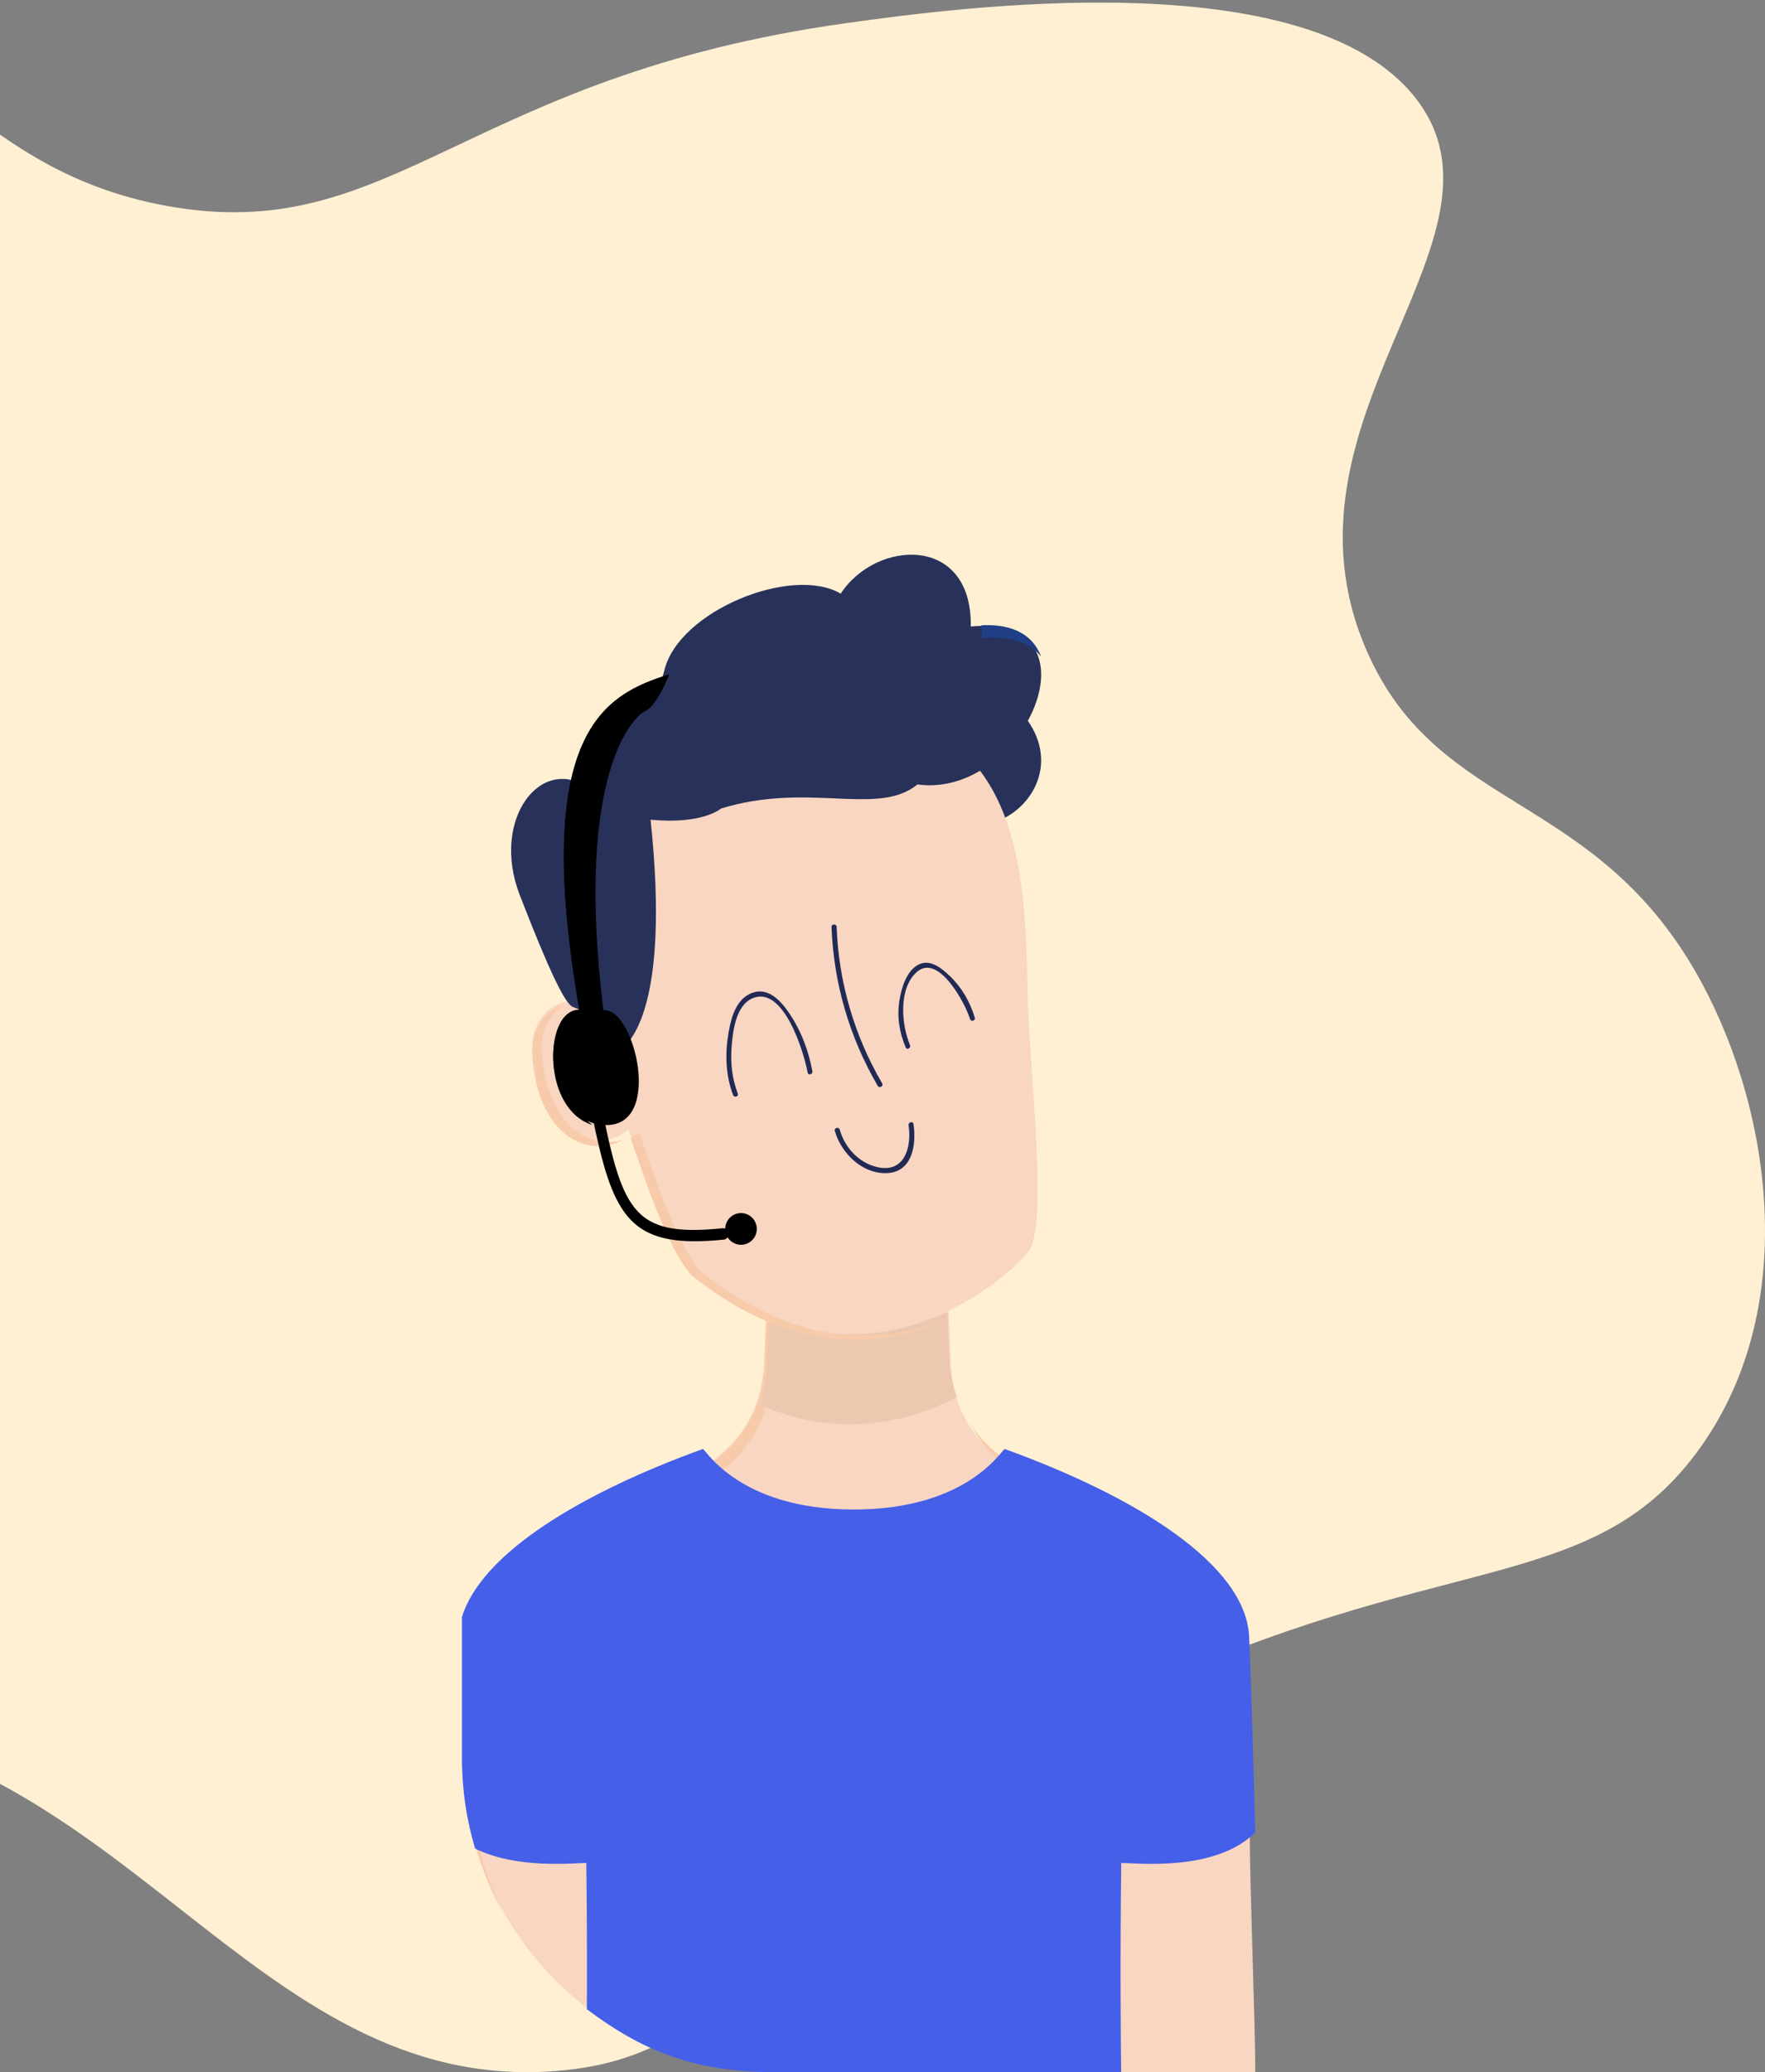 <?xml version="1.0" encoding="UTF-8"?>
<svg width="554px" height="650px" viewBox="0 0 554 650" version="1.1" xmlns="http://www.w3.org/2000/svg" xmlns:xlink="http://www.w3.org/1999/xlink">
    <rect x="0" y="0" width="554" height="650" fill="#808080" stroke="none"/>
    <!-- Generator: Sketch 49.3 (51167) - http://www.bohemiancoding.com/sketch -->
    <title>Group 28</title>
    <desc>Created with Sketch.</desc>
    <defs></defs>
    <g id="ready" stroke="none" stroke-width="1" fill="none" fill-rule="evenodd">
        <g id="topperevod" transform="translate(0, -1985)">
            <g id="Group-28" transform="translate(-386, 1980)">
                <path d="M292.048,0.444 C362.524,7.476 372.885,57.557 438.071,69.54 C509.408,82.654 531.13,28.955 652.012,12.204 C684.949,7.642 796.14,-7.766 830.297,35.727 C864.851,79.723 783.087,136.252 815.015,209.204 C837.647,260.912 887.608,252.803 920.29,313.583 C942.183,354.305 951.276,416.569 918.591,460.598 C884.837,506.065 837.118,490.884 740.306,537.044 C620.132,594.341 626.92,649.555 560.323,654.656 C464.011,662.028 424.643,548.473 314.122,544.396 C237.254,541.56 219.005,622.623 142.628,623.783 C83.784,624.676 34.292,582.894 0,544.396 C60.981,371.41 -18.529,213.123 42.45,40.138 C67.366,26.778 247.001,-4.053 292.048,0.444 Z" id="Fill-1-Copy-2" fill="#FFF0D3"></path>
                <g id="105028-OMRAOQ-915" transform="translate(655.5, 417) rotate(-360) translate(-655.5, -417) translate(531, 179)">
                    <path d="M221.443,309.732 C202.773,294.934 155.859,293.979 153.465,254.361 C152.987,242.904 152.508,231.926 152.508,231.926 L95.701,231.926 C95.701,231.926 95.222,242.904 94.744,254.361 C92.35,293.979 45.436,294.934 26.766,309.732 C9.808,323.172 2.33,342.919 1.102,387.921 C6.13,437.393 48.026,476 98.968,476 L248.997,476 C249.089,462.904 247.292,418.455 247.292,402.333 C247.292,346.963 240.112,324.53 221.443,309.732" id="Fill-11" fill="#F8D6C2"></path>
                    <path d="M224.743,312.327 C230.037,316.413 234.417,321.089 237.982,326.905 C234.107,319.447 229.105,313.738 222.805,308.877 C207.499,297.064 173.442,294.196 159.757,272.789 C171.837,297.373 208.651,299.906 224.743,312.327" id="Fill-12" fill="#F7CBAA"></path>
                    <path d="M3.023,392.056 C4.255,346.874 11.757,327.048 28.769,313.554 C47.499,298.699 94.564,297.739 96.964,257.963 C97.446,246.462 97.925,235.44 97.925,235.44 L153.146,235.44 C153.05,233.243 152.993,231.926 152.993,231.926 L96.004,231.926 C96.004,231.926 95.524,242.948 95.044,254.45 C92.642,294.226 45.578,295.184 26.848,310.041 C9.836,323.535 2.334,343.36 1.102,388.541 C2.526,402.577 6.907,415.74 13.609,427.406 C7.993,416.633 4.307,404.701 3.023,392.056" id="Fill-13" fill="#F7CBAA"></path>
                    <path d="M91.447,265.058 C91.969,262.114 92.344,258.868 92.54,255.271 C92.344,258.871 91.97,262.115 91.447,265.058 M92.541,255.27 C92.542,255.253 92.542,255.237 92.543,255.22 C92.542,255.236 92.542,255.255 92.541,255.27 M92.544,255.202 C92.545,255.191 92.545,255.18 92.546,255.169 C92.545,255.181 92.545,255.191 92.544,255.202 M92.548,255.136 C92.548,255.13 92.548,255.124 92.549,255.118 C92.549,255.123 92.548,255.132 92.548,255.136" id="Fill-14" fill="#783759"></path>
                    <path d="M153.145,263.954 C152.604,260.651 152.239,257.008 152.083,252.962 C152.239,257.005 152.605,260.651 153.146,263.953 C153.146,263.954 153.146,263.954 153.145,263.954 M152.082,252.954 C152.082,252.941 152.081,252.927 152.081,252.914 C152.081,252.928 152.082,252.94 152.082,252.954 M152.08,252.896 C152.08,252.887 152.079,252.873 152.079,252.863 C152.079,252.874 152.08,252.885 152.08,252.896 M152.078,252.837 C152.078,252.829 152.077,252.817 152.077,252.81 C152.077,252.819 152.078,252.827 152.078,252.837 M152.076,252.773 C152.075,252.768 152.075,252.762 152.075,252.756 C152.075,252.762 152.075,252.767 152.076,252.773 M152.049,251.987 L152.049,251.986 L152.049,251.987 M152.048,251.929 L152.048,251.925 C152.048,251.926 152.048,251.928 152.048,251.929 M152.046,251.872 C152.046,251.869 152.046,251.867 152.046,251.864 C152.046,251.867 152.046,251.869 152.046,251.872 M152.044,251.812 C152.044,251.811 152.044,251.808 152.044,251.805 C152.044,251.808 152.044,251.811 152.044,251.812" id="Fill-15" fill="#6C2F4E"></path>
                    <path d="M121.906,272.789 C113.179,272.789 103.694,271.079 93.65,266.795 C94.728,263.51 95.426,259.883 95.669,255.861 C95.922,249.818 96.175,243.907 96.358,239.641 C105.4,243.12 113.96,244.534 121.898,244.533 C133.555,244.532 143.868,241.483 152.373,237.448 C152.55,241.569 152.777,246.896 153.004,252.33 C153.005,252.348 153.006,252.368 153.008,252.387 C153.008,252.389 153.008,252.392 153.008,252.394 C153.008,252.411 153.009,252.427 153.011,252.444 C153.011,252.447 153.011,252.449 153.011,252.451 C153.012,252.469 153.014,252.486 153.015,252.504 L153.015,252.507 C153.016,252.527 153.017,252.544 153.018,252.563 L153.018,252.564 C153.035,252.815 153.053,253.065 153.072,253.313 C153.073,253.319 153.073,253.325 153.074,253.329 C153.075,253.342 153.076,253.353 153.077,253.366 C153.078,253.373 153.079,253.384 153.079,253.391 C153.08,253.399 153.08,253.409 153.081,253.417 C153.082,253.427 153.083,253.44 153.084,253.449 C153.084,253.455 153.085,253.461 153.086,253.467 C153.087,253.479 153.088,253.493 153.088,253.506 C153.088,253.507 153.089,253.511 153.089,253.514 C153.421,257.455 154.199,261.003 155.35,264.22 C146.319,268.968 134.956,272.79 121.906,272.789" id="Fill-16" fill="#EDC8B1"></path>
                    <path d="M122.986,299.513 C86.146,299.513 75.994,279.719 75.567,280.545 C38.325,294.004 6.32,312.828 0,333.204 L0,377.575 C0,387.403 1.444,396.893 4.119,405.848 C17.169,412.363 35.054,410.381 39.032,410.381 C39.259,427.739 39.269,443.998 39.219,456.269 C55.644,468.656 72.419,476.134 98.21,475.998 L206.911,475.998 C206.812,467.996 206.541,440.876 206.942,410.381 C211.721,410.381 236.573,413.255 249,400.8 C249,400.8 248.044,362.485 247.087,339.494 C246.141,316.731 211.453,295.379 170.405,280.545 C169.98,279.719 159.827,299.513 122.986,299.513 Z" id="Fill-18" fill="#455FE8"></path>
                    <path d="M177.432,51.824 C167.017,37.149 159.757,64.445 159.757,64.445 C159.757,64.445 164.679,78.696 166.797,83.935 C177.721,80.944 187.844,66.5 177.432,51.824 Z" id="Fill-20" fill="#28315A"></path>
                    <path d="M155.549,60.35 C176.748,77.945 176.99,112.212 177.563,137.744 C178.134,163.276 184.248,210.96 177.653,218.858 C171.057,226.757 126.828,268.317 71.508,223.839 C63.67,215.118 56.173,191.482 52.228,180.316 C41.861,188.819 23.828,182.982 22.075,155.953 C21.08,140.616 38.883,132.318 46.887,150.4 C42.052,109.866 45.277,69.98 62.069,62.362 C78.861,54.745 108.433,26.73 155.549,60.35" id="Fill-21" fill="#F8D6C2"></path>
                    <path d="M48.888,151.304 C44.15,110.381 47.31,70.112 63.763,62.421 C69.306,59.83 76.273,54.901 84.836,50.803 C74.97,55.104 67.086,60.84 60.947,63.709 C45.459,70.95 41.754,107.066 45.326,145.418 C46.638,146.946 47.849,148.886 48.888,151.304" id="Fill-22" fill="#F7CBAA"></path>
                    <path d="M25.028,155.759 C24.601,149.215 27.569,143.941 31.762,141.364 C26.1,142.956 21.553,149.061 22.076,157.059 C23.748,182.625 39.861,189.559 50.681,183.475 C40.101,186.903 26.554,179.084 25.028,155.759" id="Fill-23" fill="#F7CBAA"></path>
                    <path d="M74.899,224.732 C67.046,215.993 59.534,192.31 55.583,181.123 C54.733,181.822 53.825,182.413 52.885,182.914 C56.88,194.293 64.285,217.402 72.021,226.01 C104.774,252.346 133.644,248.574 153.146,239.451 C133.734,247.589 106.075,249.799 74.899,224.732" id="Fill-24" fill="#F7CBAA"></path>
                    <path d="M40.398,73.636 C25.137,62.085 8.872,82.786 18.129,106.723 C27.386,130.66 32.434,141.001 34.814,141.874 C49.115,147.122 46.602,157.403 49.488,155.487 C52.371,153.569 65.503,142.649 59.201,83.131 C75.714,84.684 81.301,79.623 81.301,79.623 C94.576,75.548 106.428,75.987 116.543,76.426 C127.536,76.903 136.477,77.38 142.965,72.063 C159.867,74.399 174.677,60.865 179.843,47.33 C184.94,33.978 180.647,20.625 159.711,22.513 C160.168,-6.401 129.951,-4.762 118.883,12.215 C103.553,3.229 67.987,17.627 63.509,36.333 C59.033,55.039 38.019,46.751 40.398,73.636" id="Fill-25" fill="#28315A"></path>
                    <path d="M47.376,152.408 C47.877,154.406 48.038,155.799 48.478,155.718 C48.223,154.72 47.88,153.584 47.376,152.408" id="Fill-26" fill="#1E3E86"></path>
                    <path d="M163.205,26.21 C172.526,25.284 178.497,27.734 181.792,32.028 C179.545,25.78 173.686,21.601 163.062,22.134 C163.162,23.432 163.225,24.774 163.205,26.21" id="Fill-27" fill="#1E3E86"></path>
                    <path d="M65.004,37.55 C45.176,43.823 21.612,54.888 36.882,142.706 C24.874,142.69 24.874,177.439 44.399,178.876 C54.004,179.584 56.43,170.242 55.23,160.899 C54.038,151.611 49.261,142.323 44.389,142.91 C35.221,68.031 54.162,50.139 57.954,48.823 C61.78,46.374 65.004,37.55 65.004,37.55" id="Fill-30" fill="#000000"></path>
                    <path d="M36.358,142.563 C36.359,142.563 36.359,142.563 36.361,142.563 C36.359,142.563 36.36,142.563 36.358,142.563 M36.376,142.56 C36.378,142.559 36.378,142.559 36.38,142.559 C36.379,142.559 36.377,142.559 36.376,142.56 M36.394,142.557 C36.395,142.557 36.396,142.557 36.397,142.556 C36.396,142.556 36.395,142.557 36.394,142.557 M36.413,142.554 C36.414,142.554 36.414,142.554 36.415,142.554 C36.414,142.554 36.414,142.554 36.413,142.554 M36.43,142.55 C36.431,142.55 36.432,142.55 36.435,142.55 C36.434,142.55 36.431,142.55 36.43,142.55 M36.449,142.548 C36.45,142.548 36.451,142.547 36.452,142.547 C36.451,142.547 36.45,142.547 36.449,142.548 M36.466,142.545 C36.467,142.545 36.47,142.545 36.471,142.544 C36.47,142.545 36.467,142.545 36.466,142.545 M36.485,142.542 C36.486,142.542 36.487,142.542 36.487,142.542 L36.485,142.542 M36.502,142.539 C36.504,142.539 36.508,142.538 36.509,142.538 C36.508,142.538 36.504,142.539 36.502,142.539 M36.592,142.526 C36.593,142.526 36.594,142.526 36.594,142.526 C36.593,142.526 36.593,142.526 36.592,142.526 M36.606,142.525 C36.609,142.524 36.611,142.524 36.614,142.524 C36.611,142.524 36.609,142.524 36.606,142.525 M36.625,142.522 C36.627,142.522 36.63,142.522 36.632,142.522 C36.629,142.522 36.627,142.522 36.625,142.522 M36.642,142.519 C36.645,142.519 36.649,142.519 36.652,142.518 C36.649,142.519 36.645,142.519 36.642,142.519 M36.661,142.517 C36.664,142.517 36.667,142.516 36.669,142.516 C36.667,142.517 36.664,142.517 36.661,142.517 M36.68,142.515 C36.683,142.515 36.685,142.514 36.688,142.514 C36.686,142.514 36.683,142.515 36.68,142.515 M36.7,142.513 C36.702,142.513 36.704,142.512 36.706,142.512 C36.704,142.512 36.701,142.513 36.7,142.513 M36.718,142.511 C36.721,142.511 36.723,142.51 36.726,142.51 C36.723,142.51 36.721,142.511 36.718,142.511 M36.737,142.508 C36.739,142.508 36.742,142.508 36.744,142.507 C36.741,142.508 36.739,142.508 36.737,142.508 M36.755,142.506 C36.759,142.506 36.761,142.506 36.764,142.505 C36.76,142.506 36.759,142.506 36.755,142.506 M36.774,142.504 C36.777,142.504 36.779,142.504 36.781,142.504 C36.779,142.504 36.776,142.504 36.774,142.504 M36.793,142.503 C36.796,142.502 36.8,142.502 36.803,142.502 C36.8,142.502 36.796,142.502 36.793,142.503 M36.811,142.501 C36.814,142.501 36.819,142.5 36.822,142.5 C36.818,142.5 36.815,142.5 36.811,142.501 M36.831,142.498 C36.831,142.498 36.832,142.498 36.833,142.498 C36.832,142.498 36.832,142.498 36.831,142.498 M36.861,142.495 C36.862,142.495 36.866,142.495 36.868,142.495 C36.866,142.495 36.864,142.495 36.861,142.495 M36.878,142.494 C36.881,142.494 36.883,142.494 36.886,142.493 C36.884,142.494 36.88,142.494 36.878,142.494 M36.896,142.493 C36.9,142.492 36.903,142.492 36.906,142.492 C36.903,142.492 36.9,142.492 36.896,142.493 M36.916,142.491 C36.919,142.491 36.921,142.491 36.924,142.49 C36.921,142.491 36.919,142.491 36.916,142.491 M36.934,142.49 C36.938,142.49 36.941,142.489 36.944,142.489 C36.941,142.489 36.938,142.49 36.934,142.49 M36.953,142.487 C36.957,142.487 36.959,142.487 36.963,142.487 C36.959,142.487 36.957,142.487 36.953,142.487 M36.971,142.486 C36.975,142.486 36.979,142.486 36.982,142.485 C36.979,142.486 36.975,142.486 36.971,142.486 M36.991,142.485 C36.994,142.485 36.997,142.484 37,142.484 C36.997,142.484 36.995,142.485 36.991,142.485 M37.011,142.484 C37.015,142.483 37.017,142.483 37.02,142.483 C37.017,142.483 37.014,142.483 37.011,142.484 M37.029,142.483 C37.033,142.482 37.036,142.482 37.04,142.482 C37.036,142.482 37.033,142.482 37.029,142.483 M37.048,142.481 C37.051,142.481 37.056,142.481 37.059,142.481 C37.056,142.481 37.052,142.481 37.048,142.481 M37.068,142.48 C37.071,142.48 37.074,142.48 37.077,142.48 C37.074,142.48 37.071,142.48 37.068,142.48 M37.087,142.479 C37.091,142.479 37.093,142.479 37.097,142.479 C37.093,142.479 37.09,142.479 37.087,142.479 M37.106,142.478 C37.111,142.478 37.117,142.478 37.122,142.478 C37.117,142.478 37.111,142.478 37.106,142.478 M37.125,142.478 C37.13,142.476 37.134,142.476 37.138,142.476 C37.133,142.476 37.13,142.476 37.125,142.478 M37.152,142.475 C37.156,142.475 37.16,142.475 37.164,142.475 C37.16,142.475 37.156,142.475 37.152,142.475 M37.169,142.475 C37.173,142.475 37.178,142.474 37.182,142.474 C37.178,142.474 37.173,142.475 37.169,142.475 M37.192,142.474 C37.195,142.474 37.199,142.474 37.202,142.473 C37.199,142.474 37.196,142.474 37.192,142.474 M37.211,142.473 C37.214,142.473 37.218,142.473 37.222,142.473 C37.218,142.473 37.214,142.473 37.211,142.473 M37.23,142.473 C37.233,142.472 37.238,142.472 37.241,142.472 C37.237,142.472 37.234,142.472 37.23,142.473 M37.249,142.472 C37.253,142.472 37.256,142.472 37.26,142.472 C37.256,142.472 37.253,142.472 37.249,142.472 M37.269,142.472 C37.273,142.471 37.276,142.471 37.28,142.471 C37.276,142.471 37.272,142.471 37.269,142.472 M37.288,142.471 C37.291,142.471 37.296,142.471 37.299,142.471 C37.295,142.471 37.291,142.471 37.288,142.471 M37.308,142.471 C37.312,142.471 37.314,142.471 37.318,142.47 C37.315,142.471 37.312,142.471 37.308,142.471 M37.327,142.47 C37.332,142.47 37.334,142.47 37.338,142.47 C37.334,142.47 37.332,142.47 37.327,142.47 M37.347,142.47 C37.35,142.47 37.354,142.47 37.357,142.47 C37.353,142.47 37.351,142.47 37.347,142.47 M37.367,142.47 C37.37,142.47 37.374,142.47 37.377,142.47 C37.374,142.47 37.37,142.47 37.367,142.47 M37.386,142.47 C37.39,142.47 37.393,142.47 37.396,142.47 C37.393,142.47 37.389,142.47 37.386,142.47 M37.406,142.469 C37.41,142.469 37.413,142.469 37.417,142.469 C37.413,142.469 37.41,142.469 37.406,142.469 M37.425,142.469 C37.431,142.469 37.438,142.469 37.444,142.469 C37.438,142.469 37.431,142.469 37.425,142.469" id="Fill-31" fill="#BF9C83"></path>
                    <path d="M65.004,37.552 L65.004,37.551 L65.004,37.552 M65.004,37.551 C65.004,37.55 65.004,37.55 65.004,37.55 C65.004,37.55 65.004,37.55 65.004,37.551" id="Fill-32" fill="#4B648E"></path>
                    <path d="M41.011,178.914 C25.396,174.077 25.587,144.985 35.911,143.285 L35.912,143.285 C35.916,143.284 35.921,143.283 35.925,143.282 C35.927,143.282 35.926,143.282 35.928,143.282 C35.932,143.281 35.937,143.281 35.941,143.281 C35.941,143.28 35.943,143.28 35.944,143.28 C35.948,143.279 35.953,143.278 35.957,143.278 C35.958,143.278 35.958,143.277 35.959,143.277 C35.964,143.277 35.968,143.276 35.973,143.275 C35.974,143.275 35.974,143.275 35.975,143.275 C35.979,143.274 35.984,143.273 35.988,143.273 C35.989,143.273 35.991,143.273 35.992,143.273 C35.996,143.272 36,143.271 36.004,143.271 C36.005,143.27 36.006,143.27 36.007,143.27 C36.012,143.269 36.015,143.269 36.02,143.268 C36.02,143.268 36.022,143.268 36.023,143.267 C36.028,143.267 36.031,143.266 36.036,143.265 L36.038,143.265 C36.042,143.265 36.047,143.265 36.051,143.264 C36.053,143.264 36.056,143.263 36.056,143.263 C36.076,143.26 36.095,143.257 36.115,143.255 C36.119,143.255 36.125,143.254 36.129,143.253 C36.13,143.253 36.13,143.253 36.131,143.253 C36.136,143.253 36.138,143.252 36.142,143.252 C36.144,143.251 36.146,143.251 36.148,143.251 C36.152,143.25 36.154,143.25 36.158,143.249 C36.16,143.249 36.162,143.249 36.164,143.249 C36.167,143.249 36.17,143.249 36.173,143.248 C36.176,143.248 36.179,143.248 36.181,143.247 C36.184,143.247 36.188,143.246 36.189,143.246 C36.192,143.246 36.195,143.246 36.197,143.245 C36.2,143.245 36.204,143.244 36.207,143.244 C36.209,143.244 36.211,143.243 36.213,143.243 C36.216,143.243 36.22,143.242 36.224,143.242 C36.224,143.242 36.227,143.242 36.229,143.242 C36.233,143.242 36.236,143.241 36.24,143.241 C36.242,143.241 36.243,143.24 36.246,143.24 C36.249,143.24 36.252,143.239 36.256,143.239 C36.258,143.239 36.26,143.239 36.262,143.238 C36.266,143.238 36.269,143.238 36.272,143.237 C36.275,143.237 36.276,143.237 36.279,143.236 C36.281,143.236 36.286,143.236 36.288,143.235 C36.29,143.235 36.293,143.235 36.295,143.235 C36.298,143.234 36.301,143.234 36.304,143.234 C36.307,143.234 36.311,143.234 36.313,143.234 C36.316,143.233 36.318,143.233 36.321,143.233 C36.324,143.232 36.327,143.232 36.331,143.232 C36.333,143.232 36.335,143.231 36.338,143.231 C36.339,143.231 36.339,143.231 36.339,143.231 C36.348,143.23 36.356,143.229 36.365,143.228 C36.366,143.228 36.368,143.228 36.37,143.228 C36.374,143.228 36.375,143.227 36.379,143.227 C36.381,143.227 36.384,143.227 36.386,143.226 C36.39,143.226 36.393,143.226 36.395,143.226 C36.398,143.226 36.401,143.226 36.403,143.226 C36.406,143.226 36.41,143.225 36.412,143.225 C36.415,143.225 36.417,143.225 36.419,143.224 C36.422,143.224 36.426,143.224 36.428,143.224 C36.431,143.224 36.434,143.223 36.437,143.223 C36.439,143.223 36.442,143.223 36.445,143.222 C36.448,143.222 36.45,143.222 36.454,143.222 C36.455,143.222 36.458,143.221 36.46,143.221 C36.464,143.221 36.467,143.221 36.47,143.22 C36.472,143.22 36.475,143.22 36.478,143.22 C36.481,143.22 36.483,143.219 36.486,143.219 C36.489,143.219 36.492,143.219 36.495,143.219 C36.498,143.218 36.5,143.218 36.503,143.218 C36.506,143.218 36.509,143.218 36.511,143.218 C36.515,143.218 36.517,143.218 36.521,143.218 C36.524,143.218 36.525,143.218 36.527,143.217 C36.531,143.217 36.534,143.217 36.537,143.217 C36.54,143.217 36.543,143.216 36.545,143.216 C36.548,143.216 36.551,143.216 36.553,143.216 C36.556,143.216 36.559,143.216 36.561,143.215 C36.564,143.215 36.567,143.215 36.57,143.215 C36.573,143.215 36.576,143.215 36.579,143.214 C36.583,143.214 36.588,143.214 36.592,143.214 C36.593,143.214 36.594,143.214 36.595,143.214 C36.599,143.213 36.602,143.213 36.606,143.213 C36.61,143.213 36.614,143.213 36.618,143.212 C36.622,143.212 36.625,143.212 36.629,143.212 C36.631,143.212 36.632,143.212 36.633,143.212 C36.637,143.212 36.641,143.211 36.645,143.211 C36.649,143.211 36.65,143.211 36.653,143.211 C36.657,143.211 36.659,143.211 36.662,143.21 C36.665,143.21 36.667,143.21 36.67,143.21 C36.673,143.21 36.676,143.21 36.679,143.21 C36.682,143.21 36.684,143.21 36.686,143.21 C36.69,143.21 36.693,143.21 36.696,143.21 C36.699,143.21 36.701,143.21 36.703,143.21 C36.707,143.21 36.71,143.21 36.712,143.21 C36.715,143.21 36.719,143.21 36.721,143.21 C36.723,143.209 36.727,143.209 36.73,143.209 C36.733,143.209 36.735,143.209 36.738,143.209 C36.74,143.209 36.743,143.209 36.747,143.209 C36.749,143.209 36.752,143.209 36.755,143.209 C36.758,143.209 36.761,143.209 36.764,143.208 C36.765,143.208 36.769,143.208 36.772,143.208 C36.775,143.208 36.777,143.208 36.781,143.208 C36.783,143.208 36.786,143.208 36.789,143.208 C36.792,143.208 36.794,143.208 36.798,143.208 C36.8,143.208 36.802,143.208 36.806,143.208 C36.809,143.208 36.812,143.208 36.815,143.208 C36.818,143.208 36.82,143.208 36.823,143.208 C36.826,143.208 36.829,143.208 36.832,143.208 C36.835,143.208 36.837,143.208 36.84,143.207 C36.844,143.207 36.846,143.207 36.85,143.207 C36.853,143.207 36.854,143.207 36.857,143.207 C36.862,143.207 36.868,143.207 36.873,143.207 C36.876,143.207 36.88,143.207 36.882,143.207 C33.46,123.431 31.988,107.53 31.988,94.687 C31.987,50.23 49.621,42.441 65.004,37.55 C65.004,37.55 65.004,37.55 65.004,37.55 L65.004,37.552 C64.984,37.606 64.361,39.304 63.351,41.405 C45.06,48.493 26.928,65.049 40.788,145.133 C40.784,145.133 40.782,145.133 40.779,145.133 C30.526,145.133 29.05,170.597 41.011,178.914" id="Fill-33" fill="#000000"></path>
                    <g id="Group-18" transform="translate(83, 116)" fill="#212A55">
                        <path d="M3.574,53.054 C1.863,48.498 1.26,43.719 1.606,38.854 C1.965,33.816 2.846,25.639 7.973,23.249 C17.785,18.677 24.279,39.783 25.5,46.446 C25.682,47.436 27.166,47.016 26.985,46.029 C25.78,39.459 23.374,33.18 19.619,27.673 C16.983,23.805 12.99,19.507 7.929,21.507 C3.003,23.454 1.494,29.205 0.671,33.976 C-0.463,40.553 -0.266,47.197 2.088,53.472 C2.439,54.403 3.928,54.001 3.574,53.054" id="Fill-60"></path>
                        <path d="M57.627,37.795 C54.952,31.481 53.913,20.062 59.778,14.9 C66.595,8.898 75.018,24.839 76.464,29.639 C76.754,30.603 78.253,30.192 77.963,29.221 C76.482,24.309 73.946,19.837 70.25,16.277 C67.737,13.854 64.117,10.766 60.448,12.512 C56.54,14.374 54.927,19.961 54.309,23.87 C53.509,28.951 54.296,33.894 56.286,38.588 C56.678,39.515 58.017,38.715 57.627,37.795" id="Fill-61"></path>
                        <path d="M33.001,0.754 C33.642,18.311 38.595,35.349 47.505,50.619 C48.015,51.493 49.4,50.707 48.889,49.83 C40.114,34.793 35.237,18.046 34.604,0.754 C34.568,-0.249 32.964,-0.254 33.001,0.754" id="Fill-62"></path>
                        <path d="M34.032,64.737 C35.943,71.522 42.346,78.144 50.145,77.998 C58.576,77.839 59.66,68.742 58.719,62.556 C58.573,61.581 57.036,61.996 57.184,62.967 C58.259,70.042 55.781,78.804 46.23,75.793 C40.846,74.093 37.018,69.468 35.57,64.327 C35.301,63.373 33.762,63.778 34.032,64.737" id="Fill-63"></path>
                    </g>
                    <path d="M73.085,215.36 C49.856,215.36 46.15,202.759 39.699,170.021 C39.508,169.052 40.107,168.106 41.036,167.907 C41.963,167.708 42.873,168.332 43.063,169.3 C50.242,205.735 53.037,214.221 81.85,211.28 C82.79,211.179 83.634,211.903 83.726,212.886 C83.819,213.87 83.129,214.746 82.185,214.842 C78.854,215.183 75.833,215.36 73.085,215.36" id="Fill-41" fill="#000000"></path>
                    <path d="M92.525,211.01 C92.791,213.741 90.8,216.173 88.074,216.44 C85.35,216.707 82.924,214.711 82.657,211.979 C82.389,209.247 84.383,206.817 87.108,206.548 C89.832,206.281 92.257,208.278 92.525,211.01" id="Fill-42" fill="#000000"></path>
                </g>
            </g>
        </g>
    </g>
</svg>